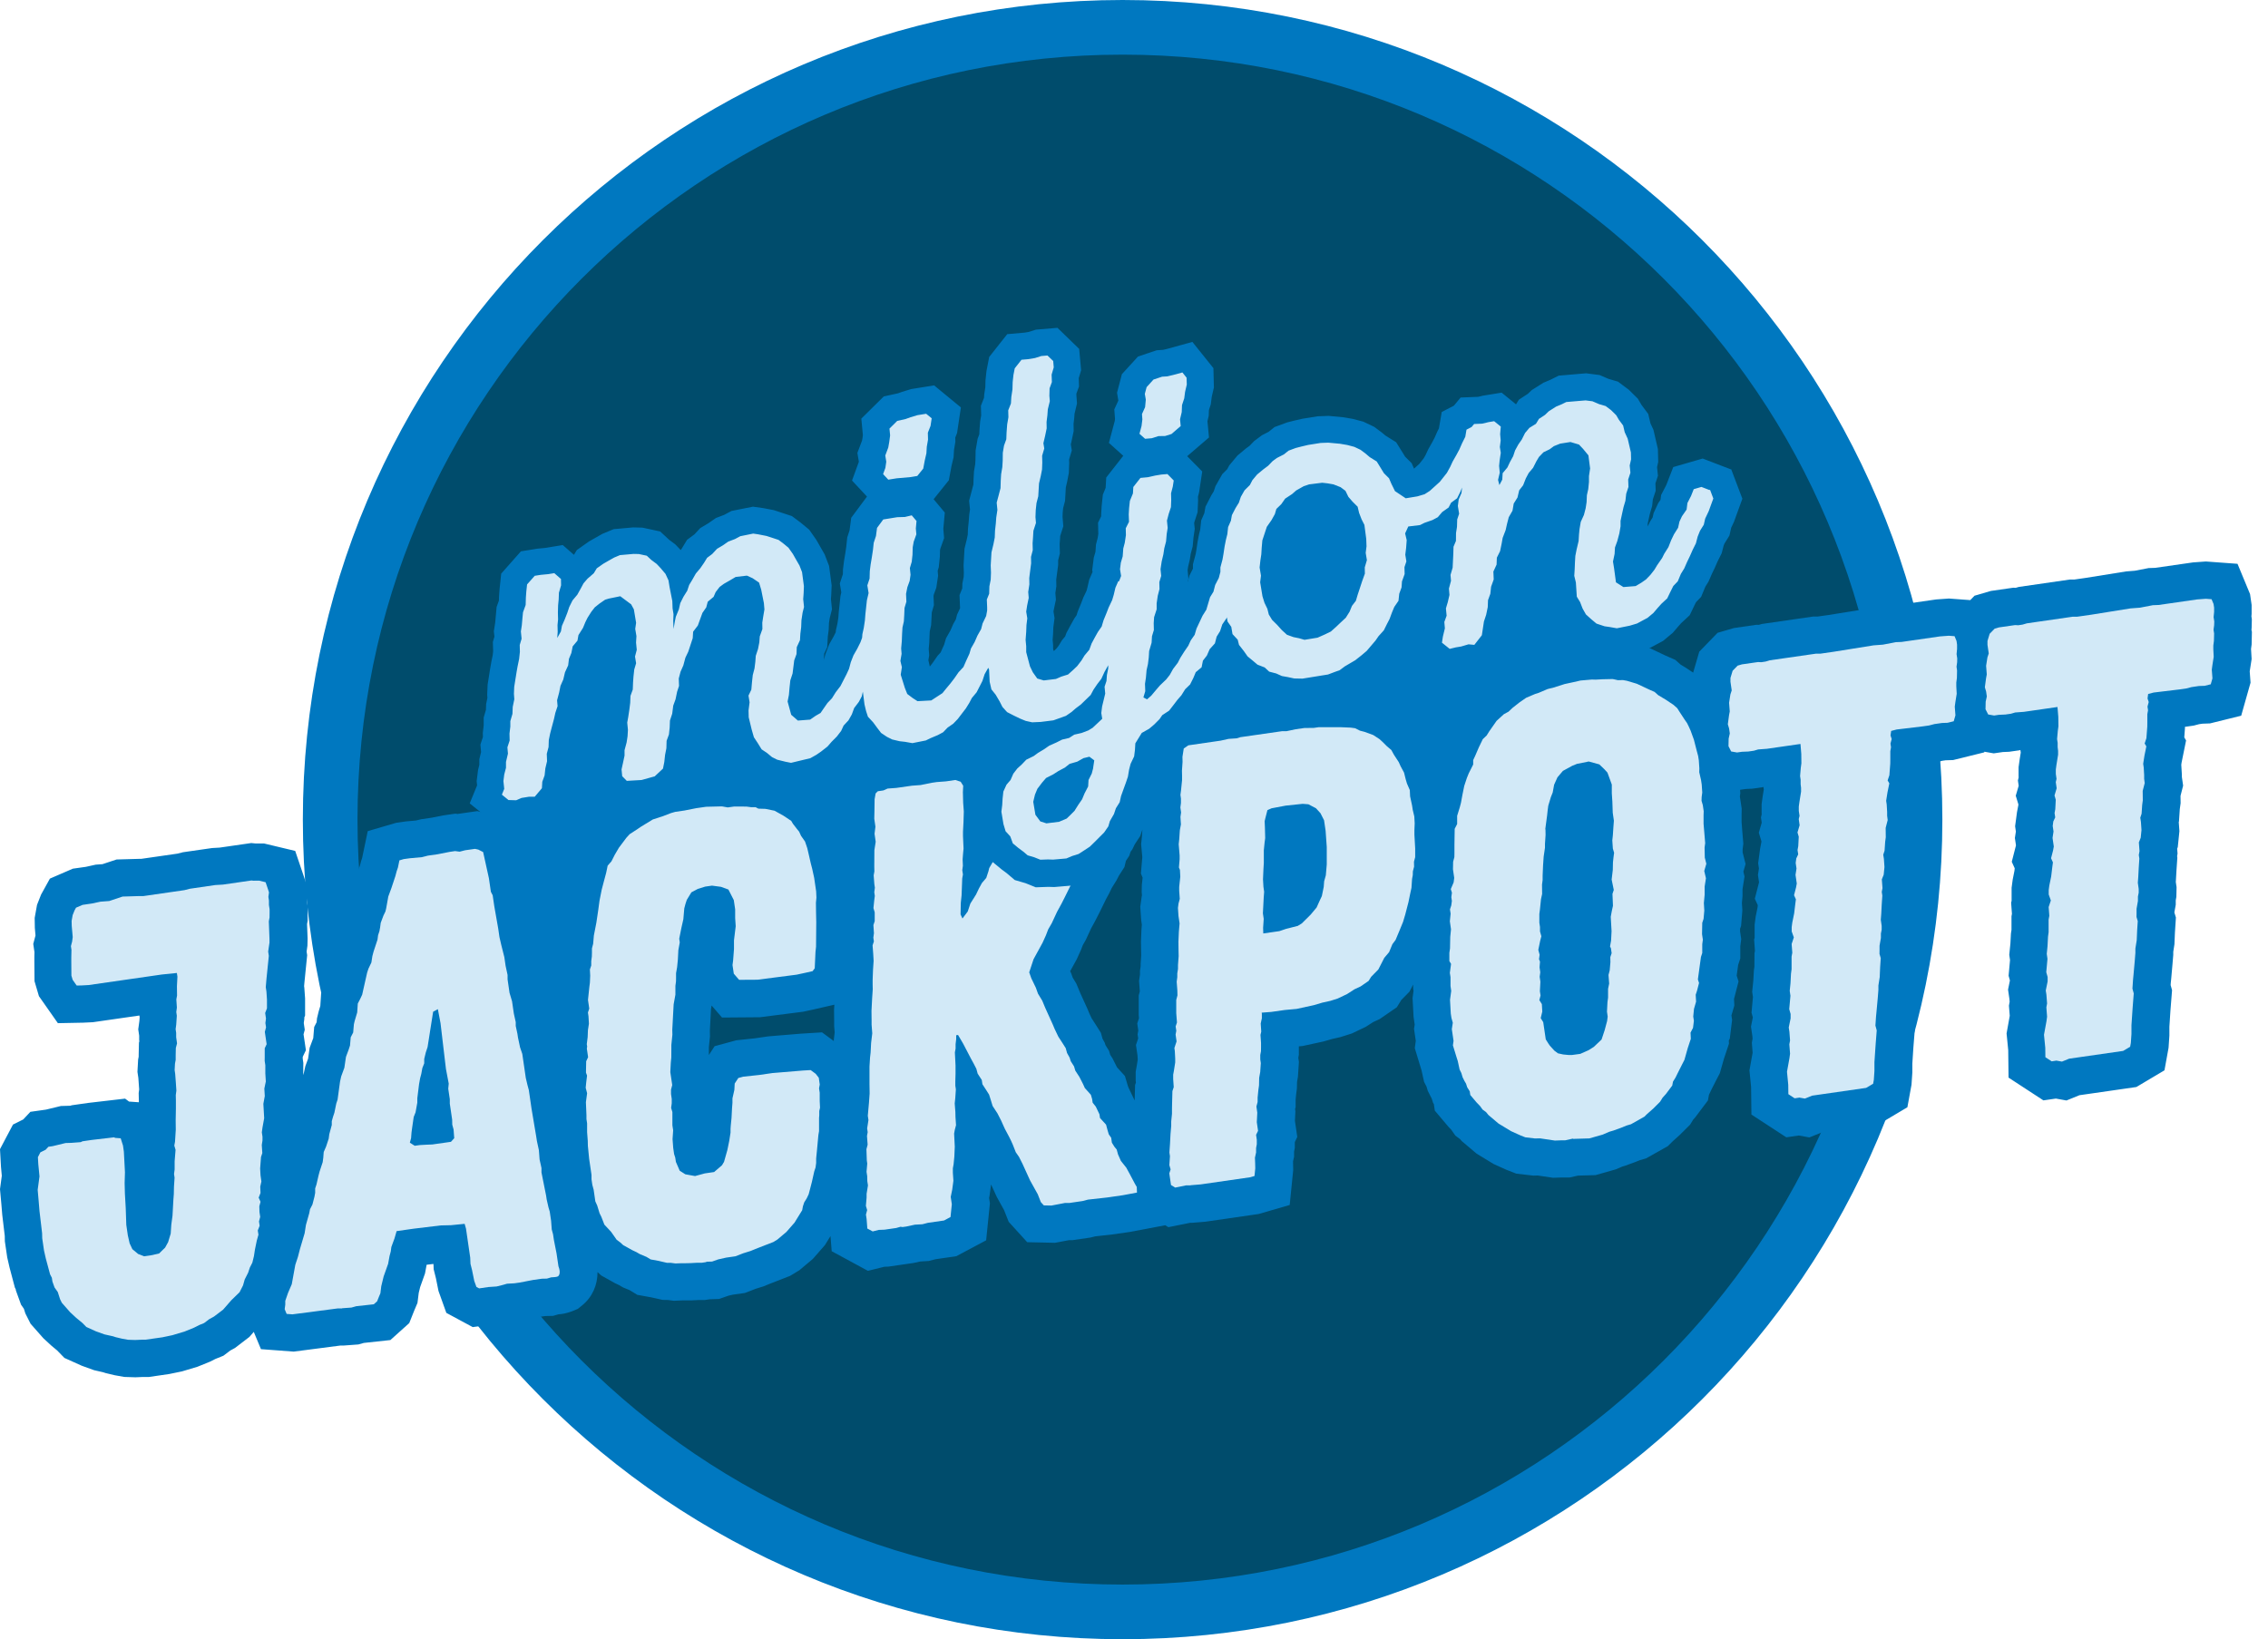 <svg width="83" height="60" viewBox="0 0 83 60" fill="none" xmlns="http://www.w3.org/2000/svg">
<path d="M41.083 59C57.1 59 70.083 46.016 70.083 30C70.083 13.984 57.1 1 41.083 1C25.067 1 12.083 13.984 12.083 30C12.083 46.016 25.067 59 41.083 59Z" fill="#004C6C" stroke="#0078C0" stroke-width="2"/>
<path d="M18.997 27.863L17.029 31.122L20.063 40.279L24.717 31.472C24.717 31.472 32.824 34.323 33.17 34.071C33.517 33.818 38.991 32.812 38.991 32.812L43.237 26.903L52.392 27.996L59.157 23.471L58.457 15.527L51.044 17.971L48.061 17.068L44.909 19.544L45.087 22.669L38.999 26.199L36.155 24.439L29.862 26.197L28.1 25.254V20.548L22.558 21.095L18.995 27.863H18.997Z" fill="#0078C0"/>
<path d="M82.403 23.103L82.395 23.043L82.401 22.994L82.409 22.666L82.393 22.56L82.401 22.471V22.143L82.343 21.745L81.884 20.637L80.726 20.552L80.255 20.586L78.872 20.785L78.632 20.793L78.129 20.89L77.806 20.916L76.321 21.154L75.918 21.212H75.755L73.882 21.483L73.765 21.516L73.679 21.512L72.859 21.63L72.26 21.805L72.104 21.966L71.322 21.908L70.851 21.942L69.469 22.141L69.228 22.149L68.725 22.246L68.402 22.272L66.917 22.511L66.514 22.568H66.352L64.478 22.839L64.364 22.872L64.278 22.869L63.456 22.988L62.857 23.163L62.187 23.853L61.965 24.612V24.622L61.706 24.449L61.508 24.33L61.309 24.153L60.929 23.986L60.404 23.737L59.864 23.576L59.512 23.513L59.353 23.517L59.161 23.475L58.63 23.485L58.383 23.497L58.219 23.493L57.636 23.544L57.289 23.624L56.912 23.706L56.495 23.837L56.207 23.908L55.838 24.066L55.704 24.107L55.187 24.326L54.782 24.604L54.449 24.869L54.393 24.922L54.229 25.012L53.73 25.473L53.355 26.008L53.335 26.04L53.136 26.229L52.876 26.774L52.738 27.094L52.545 27.497V27.533L52.497 27.446L52.405 27.243L52.197 26.923L52.01 26.585L51.702 26.318L51.571 26.189L51.347 25.98L50.884 25.678L50.357 25.487L50.271 25.465L50.016 25.336L49.553 25.274L49.086 25.255H48.583H48.176L47.982 25.282L47.635 25.286L47.182 25.352L46.94 25.404H46.823L45.092 25.654L45.01 25.68L44.773 25.696L44.43 25.773L42.981 25.982L42.318 26.44L42.256 26.34L41.049 26.219L40.749 26.296L40.266 26.318L39.889 26.428L39.418 26.495L39.374 26.511L39.282 26.515L38.546 26.62L37.933 26.674L37.079 27.07L36.63 27.915L36.612 27.998L36.522 28.166L36.089 27.464L35.109 27.142L34.494 27.231L34.149 27.257L33.908 27.291L33.528 27.366L33.243 27.386L32.676 27.468L32.161 27.505L31.962 27.593L31.495 27.66L30.788 28.364L30.654 29.108L30.648 29.647L30.64 30.037L30.648 30.09L30.527 29.919L30.437 29.718L30.253 29.494L30.177 29.394L30 29.092L29.409 28.696L28.842 28.38L28.185 28.249H28.14L28.016 28.179H27.595L27.445 28.162L27.227 28.158H26.774L26.669 28.174L26.537 28.15L25.738 28.169L25.256 28.239L24.828 28.325L24.427 28.382L24.122 28.472L23.816 28.591L23.323 28.752L22.705 29.126L22.563 29.223L22.152 29.488L21.869 29.8L21.515 30.271L21.304 30.625L21.236 30.758L20.974 31.055L20.853 31.629L20.771 31.939L20.687 32.264L20.591 32.745L20.543 33.097L20.477 33.536L20.374 34.053L20.352 34.31L20.292 34.534V34.858V34.904L20.268 35.085V35.117L20.21 35.292L20.23 35.717L20.226 35.851L20.21 35.972L20.144 36.628L20.168 36.791L20.164 36.807L20.098 36.362L20.006 36.053L19.962 35.749V35.542L19.869 35.113L19.819 34.775L19.695 34.28L19.645 34.057L19.607 33.793L19.462 32.965L19.374 32.359L19.308 32.23L19.26 31.908L18.903 30.275L18.006 29.816L17.466 29.689L16.767 29.79L16.755 29.794L16.667 29.782L16.236 29.844L15.807 29.929L15.412 29.987L15.224 30.033L14.857 30.066L14.496 30.118L13.458 30.422L13.252 31.407L13.216 31.516L13.171 31.683L13.045 32.061L12.895 32.468L12.813 32.924L12.783 32.987L12.608 33.453L12.566 33.755L12.508 33.93L12.486 34.093L12.368 34.445L12.292 34.727L12.276 34.837L12.219 34.952L12.123 35.24L11.959 35.966L11.752 36.364L11.722 36.821L11.662 37.022L11.6 37.278L11.588 37.416L11.498 37.59L11.464 37.998L11.332 38.352L11.274 38.754L11.175 39.022L11.103 39.352L11.097 39.257L11.101 38.905L11.079 38.754V38.684L11.195 38.441L11.109 37.859L11.153 37.692L11.117 37.447L11.139 37.282L11.135 37.248L11.165 37.171V36.545L11.137 36.153L11.129 36.095L11.141 35.96L11.241 34.964L11.221 34.829L11.251 34.612L11.257 34.355L11.237 33.822L11.259 33.705V33.437L11.264 33.202L11.237 33.029V32.868L11.231 32.824L11.27 32.546L11.127 32.102L10.803 31.146L9.664 30.874H9.355L9.195 30.858L8.039 31.025L7.762 31.041L6.698 31.194L6.498 31.245L5.171 31.436H5.107L4.265 31.46L3.75 31.631L3.503 31.649L3.141 31.729L2.666 31.796L1.826 32.16L1.503 32.745L1.355 33.121L1.269 33.598L1.275 33.964L1.299 34.242L1.217 34.55L1.261 34.85L1.257 35.016V35.218L1.263 35.914L1.425 36.463L2.118 37.451L3.038 37.433L3.399 37.416L5.101 37.171L5.111 37.234L5.101 37.37L5.059 37.678L5.093 37.907V38.068L5.099 38.111L5.085 38.167L5.075 38.608V38.678L5.055 38.782L5.03 39.233L5.063 39.454L5.093 39.877L5.075 40.008L5.081 40.273V40.346L4.722 40.321L4.578 40.213L3.213 40.372L2.613 40.458L2.591 40.47L2.547 40.474L2.229 40.483L1.684 40.615L1.112 40.696L0.85 40.975L0.475 41.162L3.05176e-05 42.062L0.036 42.711L0.066 43.037L3.05176e-05 43.526L0.05 44.077L0.082 44.464L0.174 45.236L0.178 45.439L0.265 46.027L0.349 46.393L0.545 47.131L0.575 47.188L0.583 47.238L0.77 47.755L0.874 47.904L0.928 48.075L1.12 48.455L1.587 48.984L1.882 49.256L2.09 49.429L2.357 49.704L2.992 49.99L3.443 50.153L3.776 50.229L3.864 50.258L4.199 50.338L4.549 50.4L4.958 50.413L5.215 50.402H5.447L6.199 50.292L6.66 50.197L7.225 50.028L7.686 49.841L7.88 49.743L8.175 49.624L8.428 49.433L8.602 49.338L9.129 48.934L9.287 48.751L9.55 49.383L10.748 49.473L12.464 49.25H12.59L13.117 49.211L13.316 49.155L14.286 49.05L14.977 48.429L15.158 47.974L15.278 47.691L15.324 47.324L15.376 47.111L15.554 46.612L15.613 46.294L15.863 46.264L15.871 46.461L15.953 46.787L16.047 47.254L16.334 48.055L17.3 48.576L18.04 48.469L18.406 48.445L18.749 48.359L18.811 48.344L18.989 48.334L19.258 48.296L19.755 48.2L19.957 48.171L20.24 48.165L20.434 48.109C20.473 48.105 20.511 48.101 20.549 48.097C20.689 48.077 20.825 48.039 20.954 47.988L21.144 47.91L21.304 47.781C21.675 47.481 21.869 47.039 21.867 46.562L22 46.685L22.513 46.972L22.649 47.035L22.803 47.125L23.04 47.222L23.323 47.395L23.832 47.487L24.25 47.58L24.451 47.584L24.661 47.612L24.97 47.598H25.092H25.305L25.569 47.584H25.794L25.972 47.558L26.317 47.546L26.662 47.425L26.82 47.389L27.263 47.326L27.655 47.174L27.934 47.087L28.237 46.964L28.91 46.703L29.255 46.494L29.748 46.079L30.189 45.574L30.393 45.244L30.437 45.798L31.762 46.516L32.365 46.367L32.504 46.363L33.423 46.23L33.682 46.174L33.985 46.156L34.241 46.091L34.997 45.981L36.089 45.399L36.227 44.045L36.197 43.846L36.213 43.772L36.269 43.353L36.478 43.81L36.744 44.291L36.915 44.723L37.592 45.468L38.61 45.49L39.123 45.393H39.254L39.903 45.299L40.083 45.254L40.693 45.186L41.334 45.095L42.643 44.848L42.757 44.918L43.561 44.757H43.641L44.106 44.719L46.062 44.436L47.198 44.106L47.326 42.832L47.32 42.51L47.358 42.341V42.154L47.385 42.013V41.804L47.475 41.615L47.389 41.024L47.407 40.676L47.395 40.593L47.415 40.521V40.251L47.433 40.062L47.461 39.843L47.467 39.597L47.499 39.414L47.535 38.869L47.513 38.72L47.533 38.605V38.3L47.675 38.286L48.435 38.121L48.751 38.03L49.058 37.96L49.471 37.829L49.984 37.584L50.252 37.411L50.489 37.302L51.118 36.869L51.283 36.602L51.581 36.298L51.716 36.038V36.181L51.73 36.268L51.694 36.535L51.732 37.227L51.772 37.503L51.748 37.66L51.812 38.097L51.776 38.366L52.002 39.112L52.024 39.183L52.116 39.599L52.205 39.772L52.251 39.927L52.397 40.215L52.443 40.362L52.473 40.412L52.509 40.653L53.014 41.251L53.108 41.349L53.261 41.567L53.435 41.697L53.491 41.764L54.038 42.227L54.662 42.607L55.119 42.814L55.491 42.959L56.115 43.031L56.275 43.027L56.832 43.11L57.147 43.1H57.438L57.748 43.031L58.389 43.013L59.131 42.802L59.376 42.697L59.496 42.661L59.849 42.532L60.001 42.47L60.241 42.4L61.035 41.953L61.221 41.768L61.468 41.547L61.851 41.166L61.963 40.983L62.041 40.895L62.504 40.279L62.542 40.07L62.63 39.885L62.785 39.579L62.939 39.283L63.091 38.748L63.274 38.201L63.268 38.084L63.304 38.016L63.388 37.334L63.364 37.167L63.47 36.805L63.458 36.566L63.624 35.924L63.556 35.711L63.61 35.318L63.688 35.083V34.634L63.722 34.373L63.68 34.093V33.995L63.717 33.89L63.763 33.327L63.747 33.053L63.769 32.798V32.548L63.843 32.081L63.801 31.904L63.881 31.627L63.773 31.198V31.088L63.799 30.882L63.757 30.377L63.735 30.084V29.83L63.739 29.595L63.672 29.154L63.688 29.04L63.68 28.909L63.893 28.879L64.123 28.869L64.492 28.816L64.534 28.804L64.548 28.897L64.508 29.144L64.468 29.434V29.786L64.472 29.802L64.444 29.921L64.472 30.114L64.366 30.478L64.46 30.79V30.818L64.408 31.094V31.102L64.342 31.596L64.37 31.79L64.334 32.025L64.374 32.295L64.22 32.896L64.328 33.133L64.318 33.224L64.252 33.546L64.212 33.846V34.331L64.194 34.387L64.224 34.805L64.207 34.892L64.204 35.389L64.186 35.517L64.165 35.888L64.123 36.304L64.151 36.493L64.099 37.068L64.147 37.239L64.079 37.577L64.129 37.92L64.137 38.02L64.111 38.165L64.139 38.535L64.023 39.179L64.083 39.786L64.095 40.796L65.372 41.629L65.827 41.563L66.216 41.633L66.693 41.44L68.775 41.14L69.803 40.529L69.954 39.702L69.984 39.255V38.933L70.022 38.344L70.082 37.594L70.032 37.41L70.036 37.336L70.054 37.159L70.1 36.66L70.13 36.3V36.189L70.172 35.912L70.19 35.483L70.226 34.932L70.17 34.745L70.22 34.465V34.306L70.242 34.178L70.248 33.819L70.22 33.632L70.224 33.572L70.244 33.212L70.276 32.743L70.268 32.683L70.284 32.59L70.27 32.411L70.292 32.353L70.352 31.77L70.33 31.436L70.338 31.411L70.368 30.959L70.398 30.741L70.394 30.476L70.491 30.1L70.445 29.782V29.701L70.424 29.333L70.436 29.253L70.599 28.444L70.535 28.332L70.559 28.01V27.945L70.877 27.899L71.078 27.847L71.2 27.829L71.477 27.82L72.615 27.539L72.621 27.515L72.962 27.575L73.296 27.527L73.527 27.517L73.896 27.464L73.938 27.452L73.952 27.545L73.912 27.794L73.872 28.082V28.434L73.876 28.45L73.848 28.569L73.876 28.762L73.769 29.126L73.864 29.438V29.468L73.811 29.744V29.752L73.745 30.243L73.773 30.438L73.737 30.673L73.777 30.943L73.623 31.544L73.731 31.782L73.721 31.874L73.657 32.194L73.617 32.494V32.977L73.599 33.035L73.629 33.451L73.613 33.538V34.037L73.593 34.164L73.573 34.534L73.531 34.95L73.559 35.139L73.507 35.715L73.555 35.886L73.487 36.224L73.537 36.568L73.545 36.666L73.519 36.811L73.549 37.181L73.433 37.827L73.493 38.434L73.505 39.444L74.781 40.277L75.237 40.211L75.625 40.281L76.1 40.088L78.183 39.788L79.211 39.177L79.361 38.352L79.391 37.905V37.583L79.429 36.996L79.489 36.244L79.437 36.059L79.441 35.988L79.459 35.809L79.503 35.31L79.533 34.95V34.839L79.576 34.562L79.594 34.133L79.63 33.584L79.573 33.397L79.624 33.117V32.956L79.646 32.83L79.654 32.472L79.626 32.283L79.63 32.224L79.65 31.866L79.682 31.397L79.674 31.337L79.69 31.244L79.676 31.063L79.698 31.007L79.758 30.424L79.734 30.09L79.742 30.066L79.772 29.615L79.802 29.396L79.798 29.132L79.894 28.756L79.848 28.44V28.358L79.826 27.991L79.838 27.911L80.002 27.102L79.936 26.99L79.96 26.672V26.605L80.279 26.559L80.479 26.507L80.602 26.489L80.878 26.479L82.019 26.197L82.361 24.988L82.331 24.573L82.401 24.123L82.379 23.753L82.401 23.59L82.411 23.123L82.403 23.103ZM30.089 37.787L29.311 37.835L28.116 37.934L27.623 38.006L26.944 38.078L26.152 38.294L25.942 38.617V38.326L25.982 37.942L25.978 37.726L26.02 36.932L26.042 36.805L26.423 37.245L27.814 37.234L29.391 37.032L29.78 36.948L30.534 36.775L30.523 36.968L30.527 37.344V37.553L30.546 37.791L30.514 38.056V38.105L30.085 37.789L30.089 37.787ZM41.294 39.782L41.28 39.764L41.168 39.386L40.879 39.068L40.713 38.738L40.63 38.611L40.586 38.461L40.458 38.258L40.428 38.165L40.348 38.02L40.288 37.803L40.053 37.433L39.951 37.276L39.871 37.107L39.805 36.946L39.53 36.342L39.392 36.008L39.256 35.783L39.2 35.624L39.163 35.55L39.406 35.109L39.566 34.753L39.626 34.594L39.733 34.409L39.931 33.98L40.073 33.721L40.228 33.419L40.482 32.9L40.594 32.693L40.685 32.504L40.861 32.22L40.947 32.053L41.15 31.737L41.204 31.51L41.324 31.329L41.376 31.174L41.44 31.088L41.528 30.904L41.727 30.603L41.807 30.365L41.791 30.609L41.761 30.901L41.803 31.365V31.387L41.753 31.973L41.815 32.124L41.787 32.389L41.781 32.643L41.791 32.775L41.783 32.806L41.729 33.192L41.763 33.679L41.787 33.848L41.773 34.025L41.755 34.461L41.763 34.978L41.743 35.276V35.369L41.719 35.535V35.674L41.685 35.902L41.713 36.288L41.673 36.437V37.151L41.683 37.27L41.619 37.461L41.657 37.72L41.631 37.861L41.653 38.008L41.572 38.251L41.627 38.626L41.637 38.783L41.606 38.98L41.562 39.229V39.557L41.569 39.63L41.54 39.712L41.524 40.277L41.518 40.269L41.29 39.792L41.294 39.782Z" fill="#0078C0"/>
<path d="M5.177 49.038L4.946 49.048L4.69 49.04L4.475 49.002L4.235 48.945L4.137 48.913L3.824 48.843L3.505 48.728L3.159 48.571L3.022 48.43L2.784 48.233L2.569 48.034L2.263 47.686L2.199 47.557L2.114 47.292L1.996 47.125L1.918 46.907L1.898 46.771L1.832 46.642L1.677 46.066L1.611 45.775L1.545 45.324L1.541 45.141L1.445 44.326L1.415 43.962L1.379 43.552L1.445 43.059L1.401 42.606L1.387 42.355L1.477 42.18L1.671 42.083L1.772 41.975L1.93 41.952L2.401 41.838L2.609 41.832L2.954 41.806L3.018 41.775L3.359 41.725L4.181 41.629L4.207 41.649L4.417 41.665L4.501 41.93L4.533 42.154L4.573 42.908L4.561 43.302L4.571 43.691L4.601 44.216L4.622 44.835L4.678 45.218L4.744 45.509L4.844 45.723L5.056 45.9L5.277 45.984L5.527 45.948L5.82 45.883L6.043 45.666L6.153 45.465L6.247 45.153L6.269 44.827L6.313 44.499L6.345 43.918L6.361 43.709L6.367 43.433L6.389 43.107L6.369 42.971L6.391 42.806V42.506L6.425 42.087L6.379 41.932L6.405 41.79L6.433 41.349L6.429 41.005L6.437 40.589V40.267L6.433 40.084L6.455 39.919L6.435 39.623L6.411 39.305L6.391 39.17L6.403 38.937L6.429 38.796V38.635L6.435 38.358L6.479 38.191L6.447 37.967V37.806L6.427 37.67L6.449 37.505L6.471 37.179L6.451 37.044L6.473 36.879L6.453 36.583L6.479 36.442L6.475 36.098L6.493 35.75L6.473 35.614L5.924 35.67L3.243 36.056L2.99 36.07L2.806 36.074L2.659 35.865L2.613 35.71L2.609 35.205V35.044L2.615 34.767L2.595 34.632L2.639 34.465L2.661 34.3L2.625 33.891L2.621 33.708L2.659 33.495L2.728 33.324L2.782 33.224L3.022 33.121L3.363 33.071L3.678 33.004L3.998 32.98L4.485 32.817L5.087 32.799H5.249L6.748 32.582L6.948 32.531L7.88 32.395L8.157 32.379L9.201 32.228L9.295 32.238L9.317 32.234H9.48L9.72 32.292L9.802 32.532L9.844 32.664L9.822 32.829L9.842 32.964V33.125L9.866 33.282V33.421L9.864 33.582L9.838 33.724L9.862 34.364V34.503L9.814 34.831L9.838 34.988L9.752 35.829L9.726 36.132L9.75 36.289L9.77 36.585V36.907L9.704 37.078L9.734 37.281L9.712 37.446L9.736 37.603L9.692 37.77L9.758 38.221L9.688 38.37V38.693L9.686 38.832L9.71 38.989V39.289L9.728 39.585L9.674 39.846L9.69 40.12L9.638 40.404L9.668 40.929L9.604 41.283L9.582 41.448L9.606 41.605V41.745L9.58 41.91L9.6 42.206L9.552 42.351L9.52 42.771L9.534 43.021L9.566 43.246L9.524 43.437L9.534 43.666L9.466 43.837L9.534 43.988L9.49 44.155L9.496 44.361L9.522 44.542L9.478 44.709L9.502 44.867L9.434 45.038L9.458 45.194L9.397 45.411L9.329 45.743L9.293 45.978L9.235 46.217L9.145 46.392L9.081 46.584L8.955 46.833L8.894 47.05L8.768 47.298L8.464 47.594L8.165 47.937L7.83 48.191L7.658 48.285L7.469 48.428L7.295 48.499L7.101 48.597L6.75 48.74L6.305 48.873L5.944 48.949L5.331 49.036H5.169L5.177 49.038Z" fill="#D2E9F7"/>
<path d="M12.524 47.892H12.362L10.701 48.109L10.49 48.093L10.418 47.92L10.44 47.755V47.616L10.54 47.326L10.678 47.005L10.807 46.296L10.903 46.005L10.977 45.719L11.148 45.142L11.196 44.836L11.318 44.405L11.344 44.264L11.434 44.089L11.508 43.802L11.534 43.661V43.5L11.582 43.355L11.653 43.045L11.697 42.878L11.809 42.54L11.831 42.375L11.847 42.166L11.933 41.969L12.029 41.679L12.051 41.514L12.142 41.178V41.038L12.19 40.871L12.238 40.726L12.306 40.394L12.354 40.249L12.444 39.591L12.486 39.4L12.602 39.084L12.661 38.684L12.761 38.416L12.809 38.27L12.835 37.968L12.925 37.793L12.951 37.491L12.979 37.372L13.072 37.06L13.094 36.733L13.184 36.559L13.254 36.409L13.366 35.91L13.436 35.6L13.484 35.455L13.591 35.232L13.627 34.998L13.671 34.831L13.815 34.395L13.837 34.23L13.885 34.085L13.911 33.944L13.933 33.779L14.034 33.51L14.106 33.361L14.134 33.242L14.21 32.816L14.326 32.5L14.47 32.065L14.514 31.898L14.563 31.753L14.617 31.492L14.773 31.446L14.999 31.415L15.434 31.375L15.659 31.319L16.022 31.267L16.451 31.182L16.655 31.152L16.821 31.174L17.022 31.122L17.384 31.071L17.505 31.098L17.681 31.188L17.892 32.146L17.964 32.641L18.03 32.771L18.09 33.176L18.232 33.984L18.278 34.3L18.345 34.59L18.457 35.035L18.503 35.352L18.575 35.686V35.847L18.647 36.342L18.739 36.65L18.805 37.101L18.874 37.413V37.553L18.936 37.843L18.956 37.978L19.032 38.336L19.114 38.577L19.242 39.456L19.305 39.722L19.353 39.899L19.451 40.575L19.625 41.609L19.649 41.766L19.721 42.1L19.747 42.442L19.816 42.754V42.915L19.986 43.766L20.006 43.902L20.072 44.192L20.118 44.347L20.168 44.685L20.192 45.003L20.24 45.18L20.27 45.383L20.367 45.876L20.437 46.349C20.473 46.437 20.525 46.636 20.421 46.719C20.333 46.755 20.262 46.743 20.17 46.755L20.014 46.801L19.83 46.805L19.511 46.85L19.014 46.946L18.831 46.972L18.555 46.988L18.399 47.033L18.174 47.089L17.875 47.109L17.535 47.159L17.435 47.105L17.356 46.886L17.274 46.484L17.218 46.262L17.208 46.033L17.054 44.973L17.004 44.796L16.501 44.846L16.13 44.854L15.128 44.975L14.514 45.063L14.438 45.327L14.322 45.644L14.3 45.809L14.256 45.975L14.204 46.26L14.04 46.721L13.953 47.079L13.921 47.338L13.869 47.461L13.801 47.632L13.679 47.741L13.039 47.811L12.861 47.861L12.516 47.886L12.524 47.892ZM16.503 41.794L16.623 41.661L16.599 41.343L16.551 41.166L16.547 40.983L16.461 40.396V40.235L16.404 39.851L16.422 39.664L16.32 39.127L16.218 38.269L16.122 37.453L16.024 36.938L15.851 37.032L15.803 37.338L15.743 37.716L15.707 37.95L15.647 38.328L15.583 38.521L15.525 38.76V38.921L15.457 39.092L15.418 39.304L15.374 39.471L15.336 39.684L15.272 40.199V40.36L15.208 40.714L15.14 40.885L15.082 41.285L15.06 41.45L15.044 41.659L14.999 41.826L15.178 41.939L15.36 41.913L15.613 41.899L15.821 41.891L16.503 41.794Z" fill="#D2E9F7"/>
<path d="M25.845 46.197L25.687 46.22H25.525L25.272 46.234L25.088 46.238H24.948L24.717 46.246L24.551 46.224H24.41L24.098 46.151L23.811 46.099L23.659 46.006L23.412 45.902L23.286 45.829L23.136 45.759L22.807 45.576L22.699 45.477L22.569 45.381L22.364 45.089L22.118 44.825L22.007 44.54L21.943 44.411L21.855 44.125L21.787 43.974L21.725 43.546L21.677 43.369L21.647 43.166V43.005L21.561 42.419L21.514 41.941L21.51 41.758L21.486 41.44V41.118L21.462 40.961V40.822L21.442 40.343L21.486 40.015L21.434 39.816L21.452 39.629L21.484 39.37L21.444 39.261L21.452 38.845L21.522 38.696L21.476 38.38L21.488 38.309L21.474 38.219L21.506 37.961L21.516 37.706L21.552 37.471L21.536 37.197L21.516 37.062L21.564 36.917L21.518 36.601L21.567 36.133L21.588 35.968L21.599 35.714L21.588 35.485L21.637 35.34V35.179L21.659 35.014L21.663 34.875V34.714L21.707 34.547L21.733 34.244L21.825 33.771L21.895 33.3L21.939 32.972L22.019 32.568L22.094 32.282L22.184 31.946L22.238 31.685L22.376 31.528L22.502 31.28L22.651 31.027L22.923 30.665L23.044 30.532L23.318 30.355L23.444 30.268L23.891 29.995L24.268 29.872L24.553 29.762L24.709 29.717L25.05 29.667L25.479 29.582L25.841 29.53L26.419 29.516L26.633 29.554L26.86 29.522H27.184L27.325 29.524L27.491 29.546H27.653L27.753 29.599L28.01 29.607L28.345 29.675L28.673 29.858L28.956 30.047L29.018 30.152L29.162 30.339L29.246 30.442L29.315 30.594L29.461 30.802L29.543 31.043L29.605 31.309L29.671 31.6L29.723 31.799L29.796 32.133L29.868 32.628L29.878 32.856L29.86 33.043L29.864 33.387L29.872 33.755L29.864 34.654L29.844 34.841L29.816 35.443L29.738 35.547L29.469 35.608L29.154 35.676L27.719 35.861L27.048 35.865L26.854 35.64L26.807 35.324L26.829 35.159L26.861 34.739V34.417L26.924 33.902L26.904 33.606V33.284L26.854 32.946L26.657 32.56L26.387 32.461L26.056 32.417L25.805 32.453L25.539 32.536L25.302 32.662L25.134 32.938L25.086 33.083L25.042 33.25L25.008 33.646L24.938 33.956L24.857 34.36L24.877 34.495L24.825 34.779L24.807 35.127L24.779 35.407L24.741 35.62V35.781L24.739 35.92L24.717 36.086V36.408L24.653 36.762L24.603 37.69L24.607 37.873L24.569 38.247V38.408L24.567 38.708L24.549 38.895L24.531 39.243L24.601 39.716L24.557 39.883V40.044L24.583 40.225V40.386L24.561 40.551L24.607 40.707V41.19L24.635 41.371L24.613 41.697L24.637 42.015L24.669 42.24L24.711 42.371L24.735 42.528L24.875 42.852L25.08 42.983L25.436 43.047L25.793 42.95L26.134 42.9L26.423 42.651L26.497 42.526L26.619 42.094L26.687 41.762L26.735 41.456V41.317L26.743 41.202L26.771 40.921L26.789 40.573L26.805 40.365V40.203L26.875 39.893L26.887 39.661L27.02 39.458L27.198 39.41L27.791 39.346L28.268 39.277L29.391 39.184L29.667 39.168L29.85 39.303L29.964 39.448L30 39.697L29.974 39.838L29.998 39.995V40.295L30.01 40.545L29.982 40.665V40.826L29.974 40.919V41.403L29.95 41.544L29.896 42.126L29.868 42.407V42.568L29.846 42.733L29.798 42.878L29.713 43.258L29.639 43.544L29.595 43.711L29.525 43.86L29.431 44.011L29.383 44.156L29.357 44.298L29.076 44.753L28.777 45.095L28.447 45.373L28.299 45.463L27.727 45.684L27.465 45.791L27.198 45.874L26.914 45.984L26.573 46.033L26.28 46.099L26.06 46.177L25.851 46.183L25.845 46.197Z" fill="#D2E9F7"/>
<path d="M31.74 44.958L31.714 44.616L31.69 44.459L31.734 44.292L31.688 44.137L31.714 43.835V43.696L31.764 43.389L31.74 43.232L31.736 43.049L31.712 42.892L31.738 42.59L31.722 42.477L31.708 42.065L31.752 41.898L31.728 41.58L31.754 41.439L31.734 41.303L31.782 40.997L31.758 40.84L31.802 40.351L31.825 40.025L31.82 39.681V39.037L31.84 38.711L31.861 38.524L31.879 38.176L31.921 37.824L31.897 37.506V37.345L31.893 37.001L31.917 36.537L31.939 36.211L31.935 36.028V35.867L31.949 35.497L31.971 35.171L31.957 34.921L31.933 34.603L31.981 34.458L31.961 34.322L31.983 34.157L31.963 33.861L32.011 33.716V33.394L31.965 33.239L31.993 32.958L32.015 32.793L31.995 32.658L32.017 32.493L31.997 32.358L31.973 32.04L31.999 31.898L31.995 31.715L31.999 31.117L32.047 30.811L32.005 30.518L32.037 30.26L31.995 29.968L32.001 29.691L32.007 29.254L32.045 29.041L32.125 28.962L32.33 28.932L32.482 28.864L32.803 28.84L33.37 28.759L33.69 28.735L34.119 28.649L34.278 28.626L34.622 28.6L34.963 28.55L35.157 28.614L35.25 28.761L35.238 28.993L35.248 29.383L35.272 29.701L35.26 30.095L35.242 30.443V30.604L35.262 31.061L35.244 31.248L35.228 31.457L35.238 31.686L35.216 31.851L35.24 32.008L35.214 32.149L35.19 32.773L35.161 33.054L35.153 33.469L35.222 33.62L35.416 33.362L35.512 33.072L35.719 32.743L35.825 32.521L35.935 32.32L36.093 32.135L36.173 31.892L36.202 31.773L36.35 31.521L36.476 31.272L36.629 31.043L36.713 30.825L36.891 30.453L37.059 30.177L37.081 30.012L37.192 29.811L37.392 29.437L37.554 29.115L37.755 28.741L37.871 28.586L37.913 28.395L38.059 28.12L38.276 28.021L38.689 27.985L39.392 27.884L39.623 27.874L39.733 27.834L40.164 27.773L40.474 27.681L40.935 27.661L41.136 27.61L41.419 27.637L41.511 27.785L41.368 28.081L41.324 28.248L41.176 28.5L41.008 28.779L40.917 28.954L40.819 29.083V29.222L40.741 29.347L40.615 29.596L40.547 29.767L40.467 30.009L40.314 30.238L40.244 30.387L40.128 30.542L40.064 30.735L39.911 30.964L39.853 31.203L39.739 31.38L39.649 31.554L39.46 31.857L39.354 32.079L39.244 32.28L38.975 32.825L38.849 33.074L38.685 33.374L38.49 33.793L38.36 34.018L38.276 34.237L38.154 34.507L37.825 35.108L37.665 35.591L37.743 35.81L37.909 36.154L37.987 36.372L38.142 36.627L38.25 36.887L38.524 37.492L38.597 37.665L38.731 37.945L38.881 38.176L39.001 38.365L39.05 38.542L39.144 38.713L39.186 38.844L39.306 39.033L39.352 39.188L39.502 39.419L39.633 39.675L39.701 39.826L39.921 40.071L39.967 40.226L39.987 40.361L40.102 40.506L40.236 40.786L40.256 40.922L40.478 41.166L40.531 41.365L40.577 41.52L40.665 41.645L40.691 41.826L40.783 41.974L40.867 42.077L40.915 42.254L41.02 42.492L41.218 42.741L41.346 42.976L41.539 43.34L41.601 43.445L41.609 43.652L41.09 43.749L40.523 43.831L39.815 43.91L39.615 43.962L39.138 44.032H38.975L38.478 44.127L38.2 44.121L38.09 44L37.979 43.715L37.695 43.204L37.42 42.6L37.29 42.343L37.174 42.176L37.063 41.894L36.995 41.743L36.931 41.614L36.771 41.313L36.635 41.011L36.504 40.755L36.326 40.482L36.238 40.196L36.196 40.065L36.103 39.918L35.953 39.687L35.929 39.53L35.779 39.299L35.731 39.122L35.632 38.929L35.538 38.758L35.248 38.202L35.061 37.883L34.993 37.893V38.033L34.971 38.219V38.381L34.945 38.522L34.969 39.001V39.301L34.961 39.578V39.739L34.981 39.874L34.959 40.2L34.939 40.387L34.963 40.705L34.967 40.888L34.987 41.184L34.943 41.351L34.917 41.492L34.941 41.972L34.925 42.341L34.897 42.622L34.871 42.763V42.924L34.891 43.22L34.847 43.548L34.793 43.809L34.833 44.079L34.785 44.547L34.548 44.674L33.957 44.759L33.757 44.811L33.48 44.827L33.165 44.895L33.029 44.914L32.957 44.903L32.8 44.948L32.37 45.01L32.161 45.018L31.937 45.074L31.734 44.964L31.74 44.958Z" fill="#D2E9F7"/>
<path d="M43.573 43.387H43.411L43.006 43.469L42.854 43.375L42.792 42.948L42.84 42.803L42.794 42.648L42.816 42.321L42.796 42.186L42.818 41.86L42.836 41.512L42.862 41.21V41.049L42.89 40.769V40.607L42.892 40.468L42.906 39.937L42.954 39.792L42.934 39.496V39.335L42.96 39.194L43.008 38.888V38.748L42.994 38.474L42.978 38.361L43.058 38.118L43.022 37.869L43.048 37.728L43.024 37.571L43.072 37.426L43.046 37.084V36.601L43.09 36.434L43.086 36.251L43.062 35.933L43.084 35.768V35.629L43.11 35.464V35.324L43.134 34.998L43.13 34.815L43.126 34.471L43.142 34.101L43.168 33.799L43.128 33.529L43.108 33.233L43.13 33.068L43.175 32.901L43.154 32.604V32.465L43.194 32.091L43.181 31.841L43.144 31.753L43.17 31.451V31.312L43.136 30.902L43.156 30.715L43.178 30.389L43.217 30.176L43.2 29.902L43.223 29.737L43.197 29.556L43.218 29.391V29.23L43.199 29.095L43.221 28.93L43.259 28.556V28.395L43.255 28.212L43.277 27.886L43.273 27.703L43.321 27.397L43.489 27.281L44.67 27.11L44.962 27.045L45.261 27.025L45.393 26.983L46.916 26.764H47.079L47.415 26.693L47.734 26.647L48.081 26.643L48.263 26.617H48.566H49.053L49.425 26.633L49.592 26.655L49.768 26.744L49.937 26.788L50.255 26.904L50.486 27.055L50.594 27.154L50.756 27.315L50.917 27.452L51.011 27.623L51.189 27.896L51.257 28.047L51.383 28.281L51.444 28.526L51.49 28.681L51.594 28.92L51.604 29.148L51.676 29.482L51.7 29.64L51.758 29.884L51.772 30.135L51.762 30.389V30.55L51.79 31.053V31.375L51.746 31.542L51.75 31.725L51.706 31.892L51.702 32.032L51.676 32.173L51.654 32.499L51.612 32.69L51.544 33.022L51.426 33.477L51.347 33.742L51.227 34.036L51.073 34.404L50.957 34.559L50.836 34.851L50.658 35.062L50.532 35.31L50.442 35.485L50.179 35.754L50.085 35.905L49.79 36.108L49.572 36.209L49.297 36.386L48.95 36.551L48.684 36.635L48.391 36.7L48.081 36.792L47.451 36.929L47.016 36.969L46.517 37.04L46.173 37.066L46.179 37.112V37.273L46.137 37.464L46.157 37.76L46.129 37.879L46.149 38.176V38.315L46.147 38.476L46.121 38.617V38.778L46.141 38.913L46.119 39.239L46.081 39.452L46.075 39.729L46.052 39.894L46.024 40.174V40.335L45.98 40.502L46.012 40.727L45.994 41.075L46.04 41.391L45.968 41.54L45.994 41.721V41.882L45.968 42.023V42.184L45.926 42.375L45.934 42.582L45.938 42.765L45.91 43.045L45.754 43.091L43.936 43.353L43.569 43.383L43.573 43.387ZM46.826 34.08L47.069 33.998L47.493 33.891L47.642 33.799L47.966 33.477L48.183 33.217L48.305 32.946L48.375 32.797L48.443 32.465L48.459 32.256L48.52 32.039L48.554 31.644V31L48.512 30.407L48.455 30.023L48.325 29.767L48.159 29.584L47.882 29.439L47.672 29.423L47.054 29.488L46.535 29.586L46.383 29.653L46.309 29.94L46.281 30.059L46.291 30.288L46.301 30.677L46.279 30.843L46.251 31.123V31.584L46.237 31.817L46.221 32.187L46.237 32.461L46.263 32.642L46.247 32.851L46.217 33.431L46.247 33.634L46.225 33.96L46.231 34.167L46.822 34.082L46.826 34.08Z" fill="#D2E9F7"/>
<path d="M57.567 41.675L57.274 41.74H57.112L56.903 41.748L56.358 41.667L56.174 41.671L55.819 41.629L55.647 41.561L55.3 41.404L54.841 41.126L54.47 40.812L54.386 40.708L54.256 40.613L54.167 40.488L54.031 40.346L53.807 40.08L53.787 39.945L53.694 39.798L53.652 39.666L53.59 39.561L53.526 39.432L53.48 39.277L53.416 39.148L53.348 38.835L53.306 38.704L53.171 38.263L53.194 38.098L53.131 37.67L53.167 37.436L53.117 37.259L53.093 37.102L53.065 36.598L53.109 36.27L53.083 36.089V35.767L53.059 35.61L53.103 35.282L53.041 35.177V34.877L53.065 34.712L53.073 34.296L53.101 34.016L53.059 33.723L53.087 33.443L53.063 33.286L53.111 33.141L53.133 32.976L53.113 32.84L53.135 32.675L53.093 32.544L53.197 32.3L53.219 32.135L53.173 31.818L53.179 31.542L53.224 31.375L53.227 31.236V30.914L53.236 30.337L53.326 30.162V29.862L53.422 29.55L53.466 29.383L53.518 29.098L53.586 28.766L53.682 28.476L53.751 28.305L53.913 27.983V27.822L53.983 27.673L54.121 27.352L54.264 27.056L54.406 26.921L54.5 26.77L54.769 26.386L55.035 26.142L55.208 26.048L55.35 25.913L55.599 25.716L55.851 25.541L56.178 25.402L56.31 25.36L56.637 25.221L56.861 25.165L57.26 25.038L57.575 24.97L57.843 24.909L58.256 24.873L58.396 24.877L58.649 24.863L59.02 24.855L59.212 24.897L59.396 24.893L59.539 24.919L59.903 25.028L60.352 25.239L60.551 25.326L60.685 25.446L60.964 25.613L61.246 25.802L61.38 25.921L61.473 26.068L61.651 26.34L61.739 26.466L61.803 26.595L61.871 26.746L61.99 27.074L62.098 27.496L62.146 27.673L62.17 27.83L62.19 28.126L62.186 28.265L62.252 28.555L62.276 28.712L62.296 29.009L62.274 29.174L62.27 29.313L62.316 29.468L62.349 29.693L62.344 29.832V30.154L62.373 30.496L62.403 30.86L62.381 31.025L62.389 31.393L62.445 31.616L62.369 31.88L62.431 32.147L62.383 32.453V32.753L62.355 33.055L62.371 33.33L62.344 33.632L62.296 33.777L62.288 34.193L62.318 34.395L62.296 34.56V34.883L62.248 35.028L62.136 35.849L62.178 35.98L62.104 36.266L62.056 36.411L62.07 36.662L61.994 36.926L61.966 37.207L61.99 37.364L61.958 37.623L61.867 37.797L61.877 38.026L61.765 38.364L61.643 38.796L61.553 38.971L61.391 39.293L61.318 39.442L61.224 39.593L61.198 39.734L60.966 40.044L60.845 40.178L60.751 40.329L60.509 40.571L60.262 40.79L60.182 40.871L59.689 41.15L59.533 41.196L59.358 41.267L59.05 41.38L58.893 41.426L58.653 41.53L58.164 41.669L57.563 41.687L57.567 41.675ZM57.831 38.575L58.136 38.44L58.326 38.32L58.611 38.05L58.723 37.712L58.813 37.376L58.835 37.211L58.809 37.03L58.827 36.682L58.849 36.517V36.195L58.889 36.004L58.865 35.686L58.909 35.519L58.935 35.217L58.931 35.034L58.98 34.888L58.953 34.708L58.921 34.644L58.959 34.431L58.977 34.083L58.947 33.558L58.986 33.345L59.028 33.155L59.01 32.719L59.058 32.574L58.98 32.194L59.022 31.842L59.028 31.566L59.048 31.379L59.07 31.214L59.024 31.059L59.004 30.762L59.024 30.576L59.046 30.25L59.062 30.041L59.02 29.748L59.006 29.337L58.986 29.041V28.718L58.827 28.281L58.717 28.16L58.529 27.979L58.142 27.873L57.713 27.959L57.538 28.03L57.196 28.217L56.997 28.452L56.875 28.723L56.823 29.007L56.755 29.178L56.661 29.49L56.639 29.655L56.619 29.842L56.553 30.335L56.559 30.381L56.562 30.564L56.54 30.89V31.029L56.492 31.357L56.47 31.683L56.454 32.053V32.214L56.432 32.379L56.436 32.723L56.394 32.914L56.356 33.288L56.334 33.453V33.775L56.358 33.932V34.093L56.408 34.27L56.364 34.437L56.296 34.769L56.344 34.946L56.322 35.111L56.358 35.199L56.342 35.407L56.368 35.588L56.346 35.753L56.372 35.934L56.354 36.282L56.378 36.439L56.334 36.606L56.426 36.754L56.442 37.028L56.384 37.267L56.476 37.414L56.569 38.044L56.661 38.191L56.719 38.275L56.885 38.458L57.015 38.555L57.208 38.597L57.396 38.615H57.536L57.831 38.575Z" fill="#D2E9F7"/>
<path d="M65.835 40.178L65.677 40.201L65.447 40.05L65.443 39.706L65.397 39.229L65.487 38.732L65.509 38.567L65.483 38.225L65.509 38.084L65.485 37.766L65.461 37.609L65.529 37.276V37.115L65.479 36.938L65.523 36.449L65.497 36.268L65.525 35.988L65.543 35.64L65.565 35.475V35.314V35.014L65.591 34.873L65.567 34.554L65.647 34.312L65.569 34.093V33.932L65.591 33.767L65.659 33.435L65.701 33.083L65.723 32.918L65.655 32.767L65.729 32.48L65.755 32.339L65.709 32.023L65.745 31.789L65.715 31.586L65.737 31.421L65.807 31.272L65.783 31.114L65.809 30.973L65.827 30.625L65.781 30.47L65.859 30.206L65.827 29.981L65.856 29.862L65.829 29.681V29.52L65.852 29.355L65.912 28.977V28.838L65.896 28.703V28.542L65.876 28.406L65.902 28.104L65.924 27.939L65.92 27.595L65.89 27.231L64.663 27.408L64.342 27.432L64.186 27.478L63.982 27.508L63.751 27.517L63.569 27.543L63.354 27.506L63.256 27.313L63.262 27.036L63.304 26.846L63.278 26.665L63.232 26.509L63.276 26.181L63.302 26.04L63.278 25.722L63.326 25.416L63.374 25.271L63.328 24.954V24.815L63.408 24.551L63.591 24.364L63.747 24.318L64.338 24.233L64.455 24.239L64.613 24.215L64.769 24.169L66.451 23.927H66.613L67.112 23.855L68.563 23.622L68.908 23.596L69.381 23.505L69.589 23.497L70.998 23.294L71.319 23.27L71.529 23.286L71.601 23.459L71.621 23.595V23.756L71.603 23.942L71.627 24.099L71.624 24.239L71.601 24.404L71.621 24.539L71.615 24.815L71.593 24.98V25.119L71.608 25.394L71.559 25.7L71.537 25.865L71.561 26.183L71.499 26.4L71.275 26.456L71.066 26.464L70.794 26.503L70.593 26.555L70.367 26.587L69.409 26.702L69.209 26.754L69.186 26.919L69.228 27.05L69.184 27.217L69.204 27.352L69.178 27.494V27.794L69.176 27.955L69.144 28.375L69.08 28.567L69.142 28.673L69.074 29.005L69.026 29.311L69.046 29.446L69.062 29.721V29.86L69.082 30.017L69.008 30.303L69.012 30.647L68.99 30.812L68.968 31.138L68.92 31.284L68.944 31.441L68.964 31.737L68.936 32.017L68.868 32.188L68.892 32.506L68.866 32.648L68.886 32.783L68.864 33.109L68.846 33.457L68.83 33.666L68.862 33.89V34.029L68.834 34.171V34.332L68.784 34.616V34.777L68.782 34.916L68.828 35.071L68.806 35.398L68.79 35.767L68.742 36.074V36.235L68.718 36.537L68.673 37.026L68.655 37.213L68.633 37.539L68.681 37.716L68.641 38.229L68.597 38.879V39.201L68.575 39.527L68.549 39.669L68.293 39.82L66.317 40.104L66.054 40.211L65.84 40.174L65.835 40.178Z" fill="#D2E9F7"/>
<path d="M75.241 38.824L75.083 38.848L74.853 38.697L74.849 38.353L74.802 37.876L74.893 37.379L74.915 37.214L74.889 36.872L74.915 36.731L74.891 36.413L74.867 36.255L74.935 35.923V35.762L74.885 35.585L74.929 35.096L74.903 34.915L74.931 34.635L74.949 34.287L74.971 34.122V33.961V33.661L74.997 33.519L74.973 33.201L75.053 32.959L74.975 32.74V32.579L74.997 32.414L75.065 32.082L75.107 31.73L75.129 31.565L75.061 31.414L75.135 31.127L75.161 30.986L75.115 30.67L75.151 30.435L75.121 30.233L75.143 30.068L75.213 29.918L75.189 29.761L75.215 29.62L75.233 29.272L75.187 29.117L75.266 28.853L75.233 28.628L75.261 28.509L75.235 28.328V28.167L75.257 28.002L75.318 27.624V27.485L75.302 27.349V27.188L75.281 27.053L75.308 26.751L75.33 26.586L75.326 26.242L75.296 25.878L74.069 26.055L73.748 26.079L73.592 26.125L73.388 26.154L73.157 26.164L72.975 26.19L72.76 26.152L72.662 25.96L72.668 25.683L72.71 25.492L72.684 25.311L72.638 25.156L72.682 24.828L72.708 24.687L72.684 24.369L72.732 24.063L72.78 23.918L72.734 23.601V23.462L72.814 23.198L72.997 23.011L73.153 22.965L73.744 22.88L73.861 22.886L74.019 22.862L74.175 22.816L75.857 22.573H76.019L76.518 22.502L77.969 22.269L78.314 22.243L78.787 22.152L78.995 22.144L80.404 21.941L80.725 21.917L80.935 21.933L81.007 22.106L81.028 22.241V22.402L81.009 22.589L81.034 22.746L81.029 22.886L81.007 23.051L81.028 23.186L81.021 23.462L80.999 23.627V23.766L81.013 24.041L80.965 24.347L80.943 24.512L80.967 24.83L80.905 25.047L80.681 25.103L80.472 25.11L80.2 25.15L79.999 25.202L79.773 25.234L78.815 25.349L78.614 25.401L78.592 25.566L78.635 25.697L78.59 25.864L78.61 25.999L78.584 26.14V26.441L78.582 26.602L78.55 27.021L78.486 27.214L78.548 27.32L78.48 27.652L78.432 27.958L78.452 28.093L78.468 28.367V28.507L78.488 28.664L78.414 28.95L78.418 29.294L78.396 29.459L78.374 29.785L78.326 29.93L78.35 30.087L78.37 30.384L78.342 30.664L78.274 30.835L78.298 31.153L78.272 31.294L78.292 31.43L78.27 31.756L78.252 32.104L78.236 32.312L78.268 32.537V32.676L78.24 32.818V32.978L78.19 33.263V33.424L78.188 33.563L78.234 33.718L78.212 34.044L78.196 34.414L78.147 34.72V34.881L78.123 35.184L78.079 35.673L78.061 35.86L78.039 36.186L78.087 36.363L78.047 36.876L78.003 37.526V37.848L77.981 38.174L77.955 38.315L77.698 38.467L75.722 38.751L75.46 38.858L75.245 38.82L75.241 38.824Z" fill="#D2E9F7"/>
<path d="M63.338 17.178L62.312 16.784L61.235 17.096L60.979 17.754L60.79 18.12L60.768 18.295L60.686 18.413L60.516 18.78L60.48 18.941L60.388 19.087L60.299 19.27V19.17L60.337 18.995L60.38 18.802L60.462 18.522L60.488 18.279L60.592 17.963L60.582 17.693L60.674 17.414L60.642 17.098L60.684 16.907L60.672 16.434L60.51 15.734L60.401 15.498L60.319 15.152L60.073 14.822L59.939 14.593L59.61 14.267L59.211 13.969L58.858 13.865L58.54 13.728L58.047 13.664L57.714 13.692L57.042 13.75L56.74 13.901L56.481 14.01L56.056 14.279L55.914 14.414L55.584 14.631L55.481 14.8L54.954 14.372L54.271 14.483L54.094 14.525L53.453 14.551L53.207 14.849L52.762 15.08L52.659 15.681L52.593 15.812L52.497 16.032L52.415 16.186L52.265 16.452L52.172 16.653L52.106 16.77L51.946 16.975L51.748 17.154L51.661 16.953L51.421 16.715L51.359 16.613L51.094 16.188L50.705 15.945L50.575 15.836L50.292 15.625L49.892 15.434L49.505 15.332L49.154 15.273L48.627 15.223L48.222 15.237L47.665 15.327L47.38 15.392L47.11 15.46L46.645 15.631L46.426 15.806L46.186 15.929L45.897 16.144L45.733 16.315L45.591 16.42L45.286 16.675L44.986 17.035L44.913 17.172L44.731 17.355L44.482 17.794L44.418 17.987L44.334 18.122L44.116 18.546L44.074 18.784L43.959 19.049L43.923 19.385L43.881 19.552L43.825 19.844L43.783 20.131L43.757 20.282L43.657 20.655V20.814L43.528 21.069L43.474 21.278L43.458 21.304L43.492 21.188L43.462 20.868L43.48 20.747L43.542 20.484L43.575 20.276L43.647 20.001L43.677 19.673L43.723 19.359L43.701 19.146L43.713 19.099L43.827 18.749L43.845 18.325L43.841 18.18L43.883 18.017L43.997 17.257L43.446 16.698L44.244 16.013L44.188 15.418L44.234 15.221L44.242 15.01L44.31 14.802L44.346 14.519L44.424 14.183L44.406 13.475L43.637 12.515L42.701 12.774L42.564 12.805L42.33 12.821L41.647 13.05L41.057 13.696L40.879 14.376L40.927 14.662L40.779 14.986L40.805 15.335L40.795 15.412L40.582 16.211L41.107 16.683L40.484 17.478L40.462 17.858L40.36 18.106L40.316 18.528L40.298 18.834V18.9L40.184 19.132L40.194 19.544L40.172 19.687L40.109 19.93L40.089 20.204L40.029 20.407L39.971 20.866L39.983 20.936L39.861 21.218L39.787 21.54L39.761 21.63L39.646 21.87L39.564 22.085L39.438 22.391L39.4 22.518L39.32 22.632L39.169 22.902L39.029 23.163L38.979 23.298L38.867 23.431L38.746 23.63L38.666 23.735L38.598 23.801L38.576 23.821L38.56 23.827L38.54 23.749V23.616L38.522 23.421L38.538 23.209L38.548 22.962L38.592 22.622L38.554 22.385L38.56 22.342L38.642 21.95L38.622 21.707L38.658 21.461L38.654 21.214L38.724 20.681V20.508L38.787 20.258L38.779 19.916L38.793 19.729L38.799 19.617L38.913 19.264L38.885 18.916L38.891 18.753L38.907 18.599L38.977 18.331L39.005 17.842L39.051 17.645L39.115 17.311L39.129 16.949L39.125 16.818L39.224 16.486L39.187 16.263L39.206 16.189L39.292 15.78L39.288 15.505L39.312 15.309L39.324 15.144L39.414 14.77L39.392 14.47V14.406L39.488 14.146L39.478 13.843L39.564 13.551L39.494 12.771L38.7 12L37.911 12.066L37.64 12.151L37.494 12.175L36.861 12.231L36.201 13.066L36.101 13.583L36.065 13.921L36.059 14.173L36.019 14.438L36.011 14.563L35.897 14.853L35.907 15.207L35.87 15.42L35.844 15.76L35.839 15.895L35.776 16.066L35.704 16.488L35.698 16.834L35.688 16.997L35.644 17.257L35.628 17.55L35.622 17.738L35.466 18.327L35.498 18.649L35.47 18.842L35.452 19.083L35.424 19.357L35.416 19.57L35.386 19.719L35.297 20.085L35.263 20.691L35.273 20.97L35.267 21.113L35.219 21.361L35.215 21.536L35.115 21.783L35.135 22.262L35.025 22.497L34.981 22.67L34.885 22.841L34.784 23.073L34.62 23.364L34.552 23.596L34.466 23.787L34.423 23.883L34.313 24.002L34.133 24.262L34.025 24.401V24.384L33.975 24.167L34.005 23.986L33.987 23.749L34.007 23.531L34.017 23.266L34.025 23.109L34.075 22.884L34.093 22.552L34.099 22.419L34.177 22.151L34.163 21.817L34.173 21.763L34.265 21.512L34.331 21.073L34.315 20.894L34.355 20.763L34.395 20.379L34.401 20.14L34.411 20.087L34.55 19.697L34.522 19.357L34.576 18.761L34.167 18.273L34.724 17.579L34.82 17.06L34.897 16.736L34.913 16.468L34.963 16.168L34.959 16.018L35.025 15.85L35.165 14.913L34.185 14.106L33.347 14.241L33.009 14.344L32.864 14.396L32.343 14.511L31.521 15.323L31.578 15.927L31.564 16.036L31.547 16.128L31.377 16.577L31.431 16.903L31.181 17.589L31.728 18.176L31.151 18.953L31.091 19.411L31.006 19.671L30.97 20.011L30.934 20.26L30.888 20.532L30.85 20.84L30.846 21.017L30.734 21.357L30.788 21.683L30.758 21.817L30.696 22.393L30.68 22.608L30.648 22.817L30.59 23.077L30.585 23.141L30.507 23.298L30.349 23.576L30.205 23.946L30.149 24.165L30.135 24.197L30.153 24.149L30.161 23.932L30.273 23.686L30.295 23.298L30.327 23.051L30.337 22.807L30.363 22.63L30.447 22.302L30.409 21.93L30.419 21.797L30.435 21.427L30.341 20.715L30.181 20.297L29.876 19.763L29.613 19.387L29.289 19.12L28.98 18.89L28.321 18.673L27.928 18.598L27.555 18.546L26.768 18.703L26.501 18.846L26.2 18.961L25.924 19.152L25.625 19.331L25.413 19.56L25.144 19.759L24.95 20.079L24.912 20.134L24.711 19.924L24.487 19.757L24.16 19.453L23.509 19.313L23.166 19.305L22.457 19.369L22.046 19.54L21.765 19.699L21.551 19.822L21.11 20.133L21.004 20.308L20.595 19.951L19.943 20.057L19.669 20.083L19.064 20.18L18.342 20.997L18.282 21.566L18.262 21.84L18.258 21.982L18.174 22.218L18.122 22.793L18.073 23.107L18.094 23.304L18.037 23.497L18.047 23.839L18.031 23.982L17.983 24.215L17.939 24.465L17.845 25.06L17.829 25.43L17.837 25.545L17.791 25.77L17.783 25.984L17.701 26.265V26.553L17.669 26.827L17.673 26.974L17.581 27.255L17.605 27.527L17.542 27.788V27.994L17.496 28.177L17.444 28.593L17.46 28.746L17.19 29.406L18.26 30.273L19.104 30.299L19.39 30.174L19.452 30.164L20.05 30.17L20.823 29.245L20.847 28.828L20.923 28.621L20.957 28.305L21.036 27.973L21.026 27.716L21.08 27.507L21.092 27.221L21.118 27.082L21.254 26.567L21.298 26.368L21.427 25.976L21.406 25.734L21.447 25.583L21.481 25.412L21.575 25.195L21.635 24.94L21.771 24.638L21.803 24.38L21.877 24.197L21.895 24.107L22.076 23.89L22.124 23.618L22.232 23.447L22.294 23.298L22.302 23.346L22.29 23.552L22.306 23.721L22.234 23.998L22.272 24.23L22.244 24.328L22.208 24.674L22.188 24.927L22.182 25.06L22.098 25.29L22.084 25.656L22.06 25.845L22.022 26.1L21.966 26.424L21.998 26.748L21.992 26.865L21.974 26.988L21.881 27.338V27.565L21.843 27.738L21.759 28.114L21.829 28.863L22.559 29.609L23.653 29.544L24.477 29.319L25.19 28.649L25.307 28.052L25.335 27.794L25.389 27.513L25.395 27.319L25.465 27.124L25.509 26.714L25.515 26.563L25.583 26.356L25.619 26.078L25.691 25.883L25.753 25.589L25.862 25.265L25.852 24.962L25.86 24.928L25.96 24.698L26.03 24.433L26.122 24.242L26.345 23.562L26.349 23.497L26.429 23.391L26.605 22.908L26.774 22.664L26.792 22.592L26.942 22.467L26.952 22.443L26.908 22.741V22.88L26.83 23.107L26.808 23.399L26.784 23.525L26.683 23.829L26.659 24.143L26.641 24.294L26.575 24.549L26.539 24.897L26.531 24.994L26.369 25.328L26.437 25.738L26.407 25.966L26.419 26.398L26.557 26.973L26.685 27.412L26.9 27.736L27.148 28.138L27.479 28.358L27.707 28.549L28.1 28.746L28.539 28.855L28.976 28.943L29.638 28.782L30.03 28.691L30.417 28.472L30.652 28.311L30.982 28.05L31.169 27.837L31.385 27.621L31.495 27.476L31.558 27.559L31.962 27.834L32.315 28.011L32.758 28.116L32.984 28.142L33.409 28.215L34.213 28.054L34.466 27.929L34.758 27.806L35.131 27.605L35.333 27.392L35.538 27.251L35.808 26.968L36.051 26.652L36.241 26.863L36.67 27.084L36.831 27.159L36.704 27.291L36.5 27.48L36.229 27.829L36.139 28.036L35.997 28.199L35.756 28.728L35.71 29.168L35.698 29.394L35.654 29.742L35.762 30.404L35.923 30.935L36.115 31.148L36.235 31.476L36.662 31.828L36.839 31.959L37.137 32.212L37.53 32.327L37.905 32.478L38.364 32.462L38.584 32.468L39.278 32.409L39.592 32.278L39.907 32.178L40.216 31.981L40.514 31.786L40.763 31.548L40.973 31.337L41.186 31.124L41.48 30.699L41.548 30.468L41.689 30.224L41.753 30.031L41.919 29.766L41.993 29.436L42.065 29.233L42.15 29.003L42.254 28.695L42.304 28.4L42.324 28.323L42.48 27.993L42.534 27.573L42.639 27.515L42.925 27.271L43.212 26.986L43.254 26.925L43.484 26.772L43.731 26.453L43.869 26.273L44.047 26.068L44.162 25.883L44.376 25.676L44.587 25.255L44.595 25.233L44.891 24.986L44.939 24.742L45.224 24.974L45.513 25.217L45.751 25.31L45.962 25.505L46.38 25.614L46.627 25.726L46.944 25.782L47.254 25.851L47.743 25.861L48.87 25.678L49.204 25.551L49.515 25.438L49.775 25.243L50.17 25.012L50.471 24.777L50.729 24.557L51.134 24.081L51.239 23.93L51.479 23.666L51.653 23.316L51.772 23.089L51.874 22.813L51.888 22.96L51.844 23.147L51.719 23.968L52.826 24.855L53.485 24.694L53.714 24.656L53.856 24.614L54.419 24.666L55.187 23.682L55.287 23.008L55.359 22.787L55.445 22.373L55.453 22.191L55.527 21.99L55.556 21.727L55.676 21.387L55.666 21.143L55.764 20.928L55.774 20.691L55.854 20.53L55.942 20.109L55.964 19.979L56.066 19.711L56.129 19.435L56.157 19.329L56.313 19.053L56.353 18.814L56.475 18.619L56.526 18.407L56.626 18.277L56.754 17.951L56.782 17.898L56.952 17.697L57.111 17.383L57.169 17.355L57.165 17.384V17.623L57.151 17.772L57.093 18.029L57.081 18.319L57.063 18.436L57.032 18.55L56.898 18.842L56.826 19.264L56.802 19.52L56.792 19.687L56.736 19.924L56.672 20.254L56.654 20.572L56.644 20.811L56.622 21.19L56.694 21.492L56.736 22.169L56.934 22.497L57.02 22.723L57.259 23.143L57.598 23.445L57.94 23.73L58.5 23.912L58.75 23.948L59.189 24.024L59.891 23.883L60.299 23.761L60.862 23.459L61.219 23.161L61.428 22.916L61.522 22.811L61.837 22.518L62.015 22.147L62.067 22.043L62.255 21.846L62.408 21.477L62.528 21.282L62.65 21.001L62.754 20.785L62.853 20.558L63.005 20.254L63.079 19.971L63.109 19.896L63.291 19.602L63.354 19.319L63.456 19.102L63.764 18.255L63.356 17.178H63.338ZM49.006 20.433L48.948 20.628L48.952 20.834L48.916 20.936L48.745 21.455L48.721 21.534L48.609 21.679L48.503 21.94L48.479 21.98L48.35 22.099L48.228 22.216L48.148 22.288L48.062 22.33L47.934 22.385L47.803 22.407L47.779 22.399L47.627 22.367L47.469 22.192L47.362 22.087L47.326 21.942L47.208 21.697L47.176 21.592L47.126 21.288L47.156 21.047L47.106 20.739L47.118 20.634L47.154 20.387L47.168 20.121L47.182 19.973L47.266 19.719L47.383 19.552L47.579 19.196L47.593 19.152L47.657 19.091L47.747 18.961L47.895 18.862L48.02 18.753L48.124 18.695L48.138 18.689L48.395 18.657L48.443 18.663L48.483 18.671L48.509 18.725L48.769 19.025L48.785 19.041L48.789 19.059L48.922 19.407L48.972 19.502L49.01 19.8L49.016 19.946L48.978 20.248L49.008 20.431L49.006 20.433Z" fill="#0078C0"/>
<path d="M32.318 17.354L32.508 17.557L32.815 17.508L33.33 17.462L33.569 17.422L33.787 17.152L33.843 16.853L33.903 16.591L33.917 16.352L33.962 16.092L33.956 15.839L34.054 15.589L34.096 15.31L33.893 15.145L33.571 15.197L33.32 15.273L33.14 15.338L32.835 15.406L32.551 15.688L32.575 15.937L32.543 16.177L32.507 16.382L32.398 16.672L32.434 16.901L32.402 17.124L32.318 17.354Z" fill="#D2E9F7"/>
<path d="M42.147 16.041L42.395 15.963L42.64 15.959L42.872 15.886L43.209 15.595L43.185 15.347L43.247 15.084L43.257 14.828L43.339 14.579L43.37 14.341L43.432 14.076L43.424 13.824L43.271 13.633L42.953 13.72L42.718 13.776L42.528 13.788L42.213 13.893L41.962 14.17L41.896 14.416L41.932 14.627L41.906 14.903L41.792 15.156L41.806 15.353L41.776 15.593L41.7 15.878L41.906 16.061L42.147 16.041Z" fill="#D2E9F7"/>
<path d="M62.565 17.939L62.266 17.823L61.984 17.905L61.885 18.155L61.753 18.412L61.723 18.652L61.553 18.897L61.462 19.092L61.412 19.317L61.26 19.559L61.156 19.776L61.058 20.026L60.905 20.269L60.827 20.426L60.643 20.691L60.547 20.852L60.402 21.038L60.238 21.209L60.066 21.329L59.859 21.452L59.41 21.488L59.138 21.315L59.069 20.802L59.029 20.555L59.088 20.275L59.102 20.038L59.186 19.808L59.262 19.523L59.306 19.263V19.064L59.366 18.784L59.416 18.559L59.484 18.33L59.513 18.072L59.595 17.823L59.585 17.553L59.667 17.304L59.641 17.038L59.691 16.813L59.685 16.561L59.567 16.056L59.458 15.819L59.4 15.574L59.244 15.364L59.148 15.199L58.959 15.012L58.761 14.863L58.522 14.793L58.278 14.688L58.027 14.656L57.803 14.674L57.32 14.715L57.158 14.795L56.945 14.884L56.677 15.055L56.54 15.187L56.32 15.332L56.21 15.513L55.971 15.66L55.811 15.849L55.693 16.085L55.566 16.268L55.446 16.487L55.376 16.698L55.256 16.917L55.165 17.111L54.991 17.32L54.977 17.557L54.871 17.756L54.823 17.565L54.885 17.302L54.861 17.054L54.881 16.851L54.923 16.573L54.889 16.362L54.919 16.121L54.899 15.889L54.923 15.614L54.68 15.417L54.476 15.451L54.242 15.507L53.947 15.519L53.855 15.63L53.668 15.727L53.624 15.988L53.506 16.225L53.404 16.457L53.297 16.656L53.161 16.895L53.071 17.09L52.951 17.308L52.821 17.473L52.69 17.638L52.325 17.968L52.135 18.09L51.869 18.169L51.444 18.239L51.051 17.976L50.919 17.708L50.832 17.505L50.644 17.318L50.524 17.121L50.382 16.891L50.129 16.734L49.967 16.596L49.788 16.463L49.562 16.356L49.305 16.288L49.035 16.242L48.61 16.203L48.331 16.213L47.872 16.286L47.62 16.346L47.419 16.398L47.157 16.495L46.986 16.632L46.728 16.764L46.572 16.879L46.407 17.05L46.221 17.189L46.006 17.368L45.832 17.577L45.74 17.754L45.545 17.948L45.409 18.187L45.339 18.398L45.215 18.599L45.083 18.855L45.046 19.06L44.944 19.293L44.916 19.551L44.864 19.758L44.816 20L44.774 20.279L44.738 20.484L44.662 20.768V20.931L44.658 20.949L44.603 21.156L44.471 21.412L44.407 21.659L44.283 21.86L44.215 22.088L44.147 22.317L44.008 22.538L43.788 23.007L43.72 23.236L43.577 23.44L43.487 23.635L43.333 23.86L43.194 24.081L43.102 24.26L42.93 24.486L42.808 24.705L42.678 24.87L42.451 25.087L42.305 25.256L42.13 25.465L41.978 25.598L41.844 25.528L41.912 25.3L41.902 25.029L41.936 24.806L41.96 24.532L42.01 24.307L42.04 24.067L42.054 23.83L42.144 23.526L42.158 23.289L42.227 23.061L42.221 22.808L42.236 22.589L42.329 22.303V22.086L42.369 21.808L42.433 21.561L42.427 21.309L42.495 21.08L42.471 20.832L42.513 20.553L42.575 20.289L42.609 20.066L42.673 19.82L42.697 19.545L42.732 19.323L42.706 19.056L42.77 18.811L42.852 18.563L42.862 18.308L42.856 18.056L42.92 17.809L42.954 17.587L42.724 17.352L42.499 17.37L42.279 17.406L42.01 17.467L41.736 17.493L41.475 17.825L41.461 18.062L41.349 18.334L41.321 18.593L41.307 18.829L41.317 19.1L41.198 19.336L41.204 19.589L41.162 19.867L41.108 20.074L41.086 20.366L41.018 20.595L40.988 20.836L41.028 21.082L40.954 21.273L40.922 21.279L40.82 21.512L40.758 21.774L40.701 21.965L40.571 22.239L40.497 22.432L40.385 22.705L40.317 22.933L40.176 23.136L40.054 23.355L39.948 23.554L39.864 23.784L39.689 23.993L39.579 24.174L39.421 24.381L39.284 24.512L39.086 24.689L38.837 24.767L38.643 24.852L38.198 24.906L37.96 24.836L37.799 24.61L37.693 24.391L37.555 23.87V23.653L37.533 23.421L37.555 23.128L37.565 22.874L37.595 22.633L37.555 22.387L37.589 22.164L37.647 21.884L37.629 21.669L37.671 21.39L37.667 21.156L37.697 20.915L37.735 20.619L37.731 20.384L37.795 20.138L37.789 19.885L37.805 19.665L37.819 19.428L37.912 19.142L37.894 18.927L37.904 18.672L37.932 18.414L37.996 18.167L38.01 17.931L38.024 17.694L38.086 17.432L38.134 17.189L38.144 16.934L38.138 16.682L38.216 16.416L38.184 16.223L38.246 15.96L38.304 15.68L38.3 15.445L38.33 15.205L38.346 14.984L38.419 14.684L38.403 14.487L38.411 14.214L38.495 13.984L38.485 13.713L38.563 13.447L38.543 13.214L38.334 13.013L38.11 13.031L37.877 13.105L37.623 13.147L37.383 13.168L37.136 13.481L37.088 13.723L37.06 13.982L37.052 14.254L37.01 14.533L36.996 14.769L36.897 15.02L36.904 15.272L36.859 15.533L36.837 15.825L36.827 16.079L36.743 16.31L36.699 16.571L36.695 16.861L36.681 17.098L36.637 17.358L36.623 17.595L36.615 17.867L36.551 18.114L36.475 18.398L36.501 18.664L36.459 18.943L36.443 19.163L36.414 19.422L36.404 19.676L36.356 19.919L36.284 20.219L36.27 20.456L36.256 20.692L36.266 20.963L36.256 21.217L36.208 21.46L36.2 21.732L36.114 21.945L36.126 22.233V22.345L36.09 22.546L35.959 22.82L35.905 23.027L35.771 23.265L35.669 23.498L35.533 23.737L35.477 23.928L35.36 24.182L35.258 24.415L35.08 24.606L34.925 24.83L34.781 25.017L34.607 25.226L34.49 25.371L34.08 25.638L33.577 25.665L33.4 25.55L33.202 25.401L33.114 25.18L32.963 24.697L33.005 24.419L32.951 24.192L32.995 23.932L32.979 23.735L33.003 23.46L33.013 23.206L33.027 22.969L33.078 22.744L33.092 22.508L33.102 22.253L33.17 22.025L33.158 21.736L33.206 21.494L33.29 21.263L33.322 21.041L33.298 20.792L33.366 20.563L33.394 20.305L33.402 20.032L33.438 19.828L33.535 19.559L33.516 19.344L33.541 19.07L33.366 18.863L33.114 18.923L32.835 18.931L32.324 19.014L32.096 19.323L32.057 19.619L31.975 19.867L31.947 20.126L31.905 20.404L31.861 20.665L31.831 20.905L31.823 21.178L31.741 21.426L31.787 21.709L31.725 21.971L31.697 22.23L31.669 22.488L31.652 22.709L31.61 22.987L31.56 23.212L31.55 23.343L31.488 23.512L31.37 23.749L31.234 23.987L31.136 24.238L31.071 24.482L30.981 24.677L30.849 24.934L30.757 25.113L30.584 25.339L30.446 25.56L30.282 25.731L30.155 25.914L30.029 26.097L29.853 26.198L29.648 26.34L29.199 26.375L28.955 26.163L28.823 25.677L28.871 25.435L28.895 25.16L28.923 24.902L29.005 24.653L29.035 24.413L29.065 24.172L29.149 23.942L29.159 23.687L29.276 23.433L29.29 23.196L29.32 22.955L29.33 22.701L29.372 22.422L29.424 22.216L29.394 21.931L29.41 21.71L29.42 21.456L29.352 20.943L29.26 20.704L29.137 20.49L29.015 20.275L28.855 20.048L28.652 19.881L28.492 19.762L28.233 19.676L28.049 19.617L27.742 19.557L27.564 19.531L27.091 19.627L26.899 19.73L26.652 19.824L26.448 19.965L26.241 20.088L26.063 20.279L25.877 20.418L25.766 20.599L25.626 20.802L25.466 20.991L25.331 21.229L25.221 21.41L25.151 21.621L25.013 21.842L24.895 22.078L24.844 22.303L24.732 22.576L24.694 22.762L24.65 23.023L24.638 22.735L24.648 22.48L24.614 22.269L24.604 21.999L24.504 21.49L24.464 21.243L24.355 21.007L24.181 20.8L24.033 20.643L23.834 20.494L23.67 20.341L23.379 20.279L23.187 20.275L22.688 20.319L22.476 20.408L22.251 20.535L22.075 20.637L21.84 20.802L21.73 20.983L21.501 21.182L21.355 21.351L21.249 21.549L21.127 21.768L20.952 21.977L20.834 22.214L20.764 22.424L20.666 22.675L20.564 22.908L20.527 23.112L20.393 23.351L20.409 23.13L20.403 22.878L20.423 22.675L20.417 22.422L20.425 22.15L20.445 21.947L20.455 21.693L20.533 21.426L20.529 21.192L20.285 20.979L20.064 21.015L19.79 21.041L19.569 21.076L19.289 21.392L19.261 21.651L19.245 21.872L19.237 22.144L19.14 22.412L19.12 22.615L19.096 22.89L19.062 23.112L19.088 23.379L19.02 23.608L19.026 23.86L18.998 24.119L18.94 24.399L18.904 24.604L18.818 25.142L18.808 25.397L18.822 25.594L18.764 25.874L18.754 26.129L18.676 26.395V26.594L18.645 26.852L18.651 27.105L18.569 27.354L18.589 27.586L18.517 27.889V28.105L18.453 28.35L18.423 28.59L18.453 28.875L18.367 29.087L18.609 29.284L18.89 29.292L19.086 29.207L19.359 29.163H19.569L19.832 28.851L19.846 28.614L19.93 28.384L19.958 28.125L20.02 27.863L20.01 27.592L20.075 27.346L20.084 27.091L20.133 26.849L20.197 26.604L20.273 26.32L20.323 26.095L20.405 25.846L20.387 25.632L20.463 25.347L20.511 25.105L20.614 24.872L20.676 24.61L20.792 24.355L20.822 24.114L20.91 23.902L20.958 23.659L21.133 23.45L21.169 23.246L21.335 22.983L21.423 22.77L21.501 22.613L21.64 22.393L21.77 22.227L21.94 22.092L22.145 21.951L22.277 21.911L22.7 21.824L22.878 21.957L23.097 22.12L23.197 22.303L23.279 22.796L23.247 23.019L23.291 23.283L23.277 23.52L23.303 23.786L23.239 24.031L23.279 24.277L23.211 24.506L23.183 24.765L23.167 24.985L23.157 25.24L23.073 25.471L23.063 25.725L23.033 25.966L22.991 26.244L22.954 26.449L22.98 26.715L22.966 26.952L22.932 27.175L22.856 27.459V27.658L22.796 27.938L22.746 28.163L22.77 28.411L22.938 28.582L23.476 28.551L23.96 28.417L24.263 28.133L24.311 27.89L24.339 27.632L24.387 27.389L24.395 27.117L24.48 26.886L24.508 26.628L24.518 26.373L24.6 26.125L24.638 25.828L24.722 25.598L24.78 25.317L24.85 25.107L24.84 24.836L24.904 24.59L25.007 24.357L25.083 24.073L25.187 23.856L25.269 23.608L25.351 23.359L25.366 23.122L25.538 22.896L25.622 22.665L25.706 22.434L25.846 22.232L25.901 22.025L26.115 21.846L26.191 21.671L26.335 21.484L26.492 21.369L26.716 21.241L26.923 21.118L27.334 21.07L27.542 21.164L27.779 21.325L27.857 21.583L27.955 22.074L27.975 22.307L27.931 22.567L27.897 22.79L27.901 23.025L27.805 23.293L27.788 23.514L27.74 23.757L27.658 24.005L27.642 24.226L27.612 24.466L27.548 24.711L27.52 24.97L27.496 25.244L27.392 25.461L27.432 25.707L27.394 26.003L27.4 26.256L27.51 26.709L27.59 26.986L27.73 27.198L27.873 27.429L28.069 27.56L28.252 27.712L28.442 27.807L28.75 27.883L28.949 27.922L29.402 27.813L29.654 27.753L29.879 27.626L30.051 27.507L30.284 27.324L30.43 27.155L30.624 26.96L30.783 26.753L30.873 26.558L31.051 26.367L31.174 26.149L31.258 25.918L31.43 25.691L31.536 25.492L31.576 25.32L31.58 25.339L31.637 25.783L31.695 26.027L31.763 26.234L31.953 26.439L32.109 26.65L32.244 26.827L32.46 26.972L32.651 27.067L32.923 27.131L33.12 27.153L33.39 27.201L33.881 27.103L34.044 27.023L34.322 26.906L34.514 26.803L34.679 26.632L34.883 26.491L35.048 26.32L35.35 25.926L35.474 25.725L35.567 25.548L35.741 25.339L35.952 24.926L36.034 24.677L36.166 24.443L36.196 24.506L36.218 24.956L36.282 25.234L36.437 25.427L36.583 25.675L36.685 25.876L36.855 26.065L37.122 26.202L37.348 26.31L37.537 26.387L37.773 26.439L38.086 26.425L38.549 26.367L39.01 26.202L39.214 26.061L39.367 25.928L39.553 25.789L39.733 25.614L39.914 25.439L40.02 25.24L40.16 25.035L40.304 24.848L40.421 24.594L40.543 24.375L40.557 24.347V24.462L40.509 24.705L40.493 24.926L40.423 25.137L40.447 25.387L40.333 25.858L40.303 26.099L40.337 26.31L39.988 26.638L39.83 26.735L39.583 26.829L39.315 26.89L39.124 27.012L38.871 27.071L38.661 27.177L38.401 27.292L38.196 27.433L37.99 27.556L37.833 27.672L37.559 27.807L37.395 27.978L37.228 28.131L37.084 28.318L36.982 28.551L36.835 28.72L36.719 28.974L36.691 29.233L36.677 29.469L36.647 29.71L36.723 30.167L36.801 30.426L36.972 30.614L37.066 30.871L37.268 31.038L37.447 31.171L37.609 31.308L37.847 31.378L38.072 31.468L38.35 31.458L38.543 31.464L39.026 31.422L39.238 31.332L39.471 31.259L39.661 31.137L39.882 30.992L40.062 30.817L40.256 30.622L40.407 30.471L40.561 30.247L40.617 30.056L40.767 29.795L40.838 29.584L40.976 29.364L41.026 29.139L41.122 28.871L41.206 28.64L41.277 28.429L41.321 28.169L41.375 27.96L41.505 27.686L41.535 27.445L41.549 27.208L41.784 26.827L42.056 26.674L42.241 26.517L42.435 26.322L42.533 26.178L42.786 26.011L42.93 25.825L43.088 25.618L43.235 25.449L43.373 25.228L43.553 25.053L43.672 24.816L43.76 24.604L43.974 24.425L44.022 24.182L44.167 23.995L44.269 23.763L44.461 23.55L44.525 23.303L44.65 23.102L44.732 22.854L44.886 22.629L44.898 22.591L44.924 22.75L45.06 22.945L45.105 23.21L45.295 23.415L45.343 23.605L45.519 23.83L45.656 24.025L45.858 24.192L46.02 24.329L46.283 24.431L46.447 24.584L46.704 24.651L46.912 24.745L47.129 24.783L47.365 24.834L47.664 24.84L47.918 24.799L48.361 24.727L48.6 24.689L48.846 24.596L49.029 24.53L49.215 24.391L49.598 24.166L49.83 23.983L50.015 23.826L50.337 23.448L50.45 23.285L50.642 23.073L50.76 22.836L50.852 22.659L50.937 22.428L51.025 22.216L51.179 21.991L51.207 21.732L51.291 21.502L51.307 21.281L51.404 21.013L51.398 20.76L51.468 20.549L51.428 20.303L51.458 20.062L51.48 19.77L51.422 19.525L51.538 19.271L51.967 19.219L52.129 19.138L52.426 19.034L52.618 18.931L52.779 18.742L53.013 18.577L53.105 18.4L53.324 18.239L53.442 18.002L53.506 17.845L53.484 18.048L53.382 18.281L53.352 18.521L53.398 18.803L53.328 19.014L53.32 19.287L53.285 19.509L53.282 19.8L53.193 20.012L53.185 20.285L53.161 20.778L53.083 21.044L53.101 21.259L53.025 21.544L53.045 21.776L52.983 22.041L52.915 22.269L52.941 22.536L52.857 22.766L52.877 22.999L52.804 23.301L52.77 23.524L53.053 23.751L53.272 23.697L53.476 23.663L53.742 23.584L53.955 23.604L54.23 23.252L54.264 23.029L54.306 22.75L54.388 22.502L54.446 22.222L54.456 21.967L54.54 21.736L54.568 21.478L54.664 21.209L54.652 20.921L54.769 20.667L54.779 20.412L54.897 20.175L54.955 19.895L54.991 19.69L55.101 19.402L55.151 19.177L55.215 18.931L55.352 18.692L55.396 18.432L55.534 18.211L55.596 17.948L55.741 17.762L55.839 17.511L55.945 17.312L56.105 17.123L56.224 16.887L56.32 16.726L56.484 16.555L56.711 16.445L56.867 16.33L57.097 16.238L57.472 16.179L57.785 16.272L57.933 16.429L58.13 16.668L58.192 17.147L58.15 17.426V17.642L58.124 17.901L58.074 18.125L58.063 18.38L58.029 18.603L57.965 18.849L57.849 19.104L57.805 19.364L57.785 19.567L57.771 19.804L57.699 20.106L57.651 20.349L57.637 20.585L57.627 20.84L57.612 21.076L57.671 21.321L57.705 21.84L57.825 22.037L57.917 22.275L58.039 22.49L58.244 22.675L58.426 22.826L58.721 22.924L58.899 22.949L59.17 22.997L59.643 22.902L59.909 22.822L60.294 22.615L60.508 22.436L60.669 22.247L60.801 22.1L61.014 21.903L61.118 21.687L61.236 21.45L61.4 21.279L61.513 21.007L61.637 20.806L61.739 20.573L61.843 20.357L61.946 20.124L62.064 19.887L62.128 19.641L62.214 19.428L62.352 19.207L62.403 18.983L62.533 18.708L62.617 18.477L62.701 18.247L62.579 17.923L62.565 17.939ZM40.008 28.107L39.954 28.314L39.836 28.551L39.822 28.787L39.689 29.044L39.601 29.256L39.461 29.459L39.322 29.68L39.172 29.831L39.036 29.962L38.757 30.08L38.294 30.137L38.072 30.066L37.892 29.823L37.813 29.348L37.876 29.085L37.964 28.873L38.136 28.646L38.282 28.477L38.541 28.346L38.731 28.224L38.972 28.095L39.142 27.96L39.425 27.878L39.649 27.751L39.868 27.698L40.046 27.831L40.004 28.109L40.008 28.107ZM49.945 20.762L49.949 20.997L49.852 21.265L49.77 21.514L49.688 21.762L49.62 21.991L49.476 22.178L49.389 22.391L49.251 22.611L49.039 22.808L48.902 22.939L48.704 23.116L48.477 23.226L48.217 23.341L47.74 23.419L47.538 23.361L47.339 23.321L47.097 23.234L46.912 23.065L46.742 22.876L46.553 22.689L46.433 22.492L46.381 22.283L46.275 22.064L46.201 21.824L46.117 21.313L46.147 21.072L46.097 20.772L46.125 20.514L46.159 20.291L46.173 20.054L46.197 19.78L46.279 19.531L46.361 19.283L46.532 19.038L46.654 18.819L46.71 18.629L46.89 18.454L47.032 18.251L47.285 18.084L47.437 17.951L47.71 17.797L47.908 17.73L48.387 17.67L48.584 17.692L48.8 17.73L49.061 17.833L49.239 17.966L49.345 18.185L49.496 18.36L49.684 18.547L49.738 18.774L49.83 19.012L49.932 19.213L49.999 19.726L50.009 19.997L49.979 20.237L50.023 20.502L49.945 20.768V20.762Z" fill="#D2E9F7"/>
</svg>
